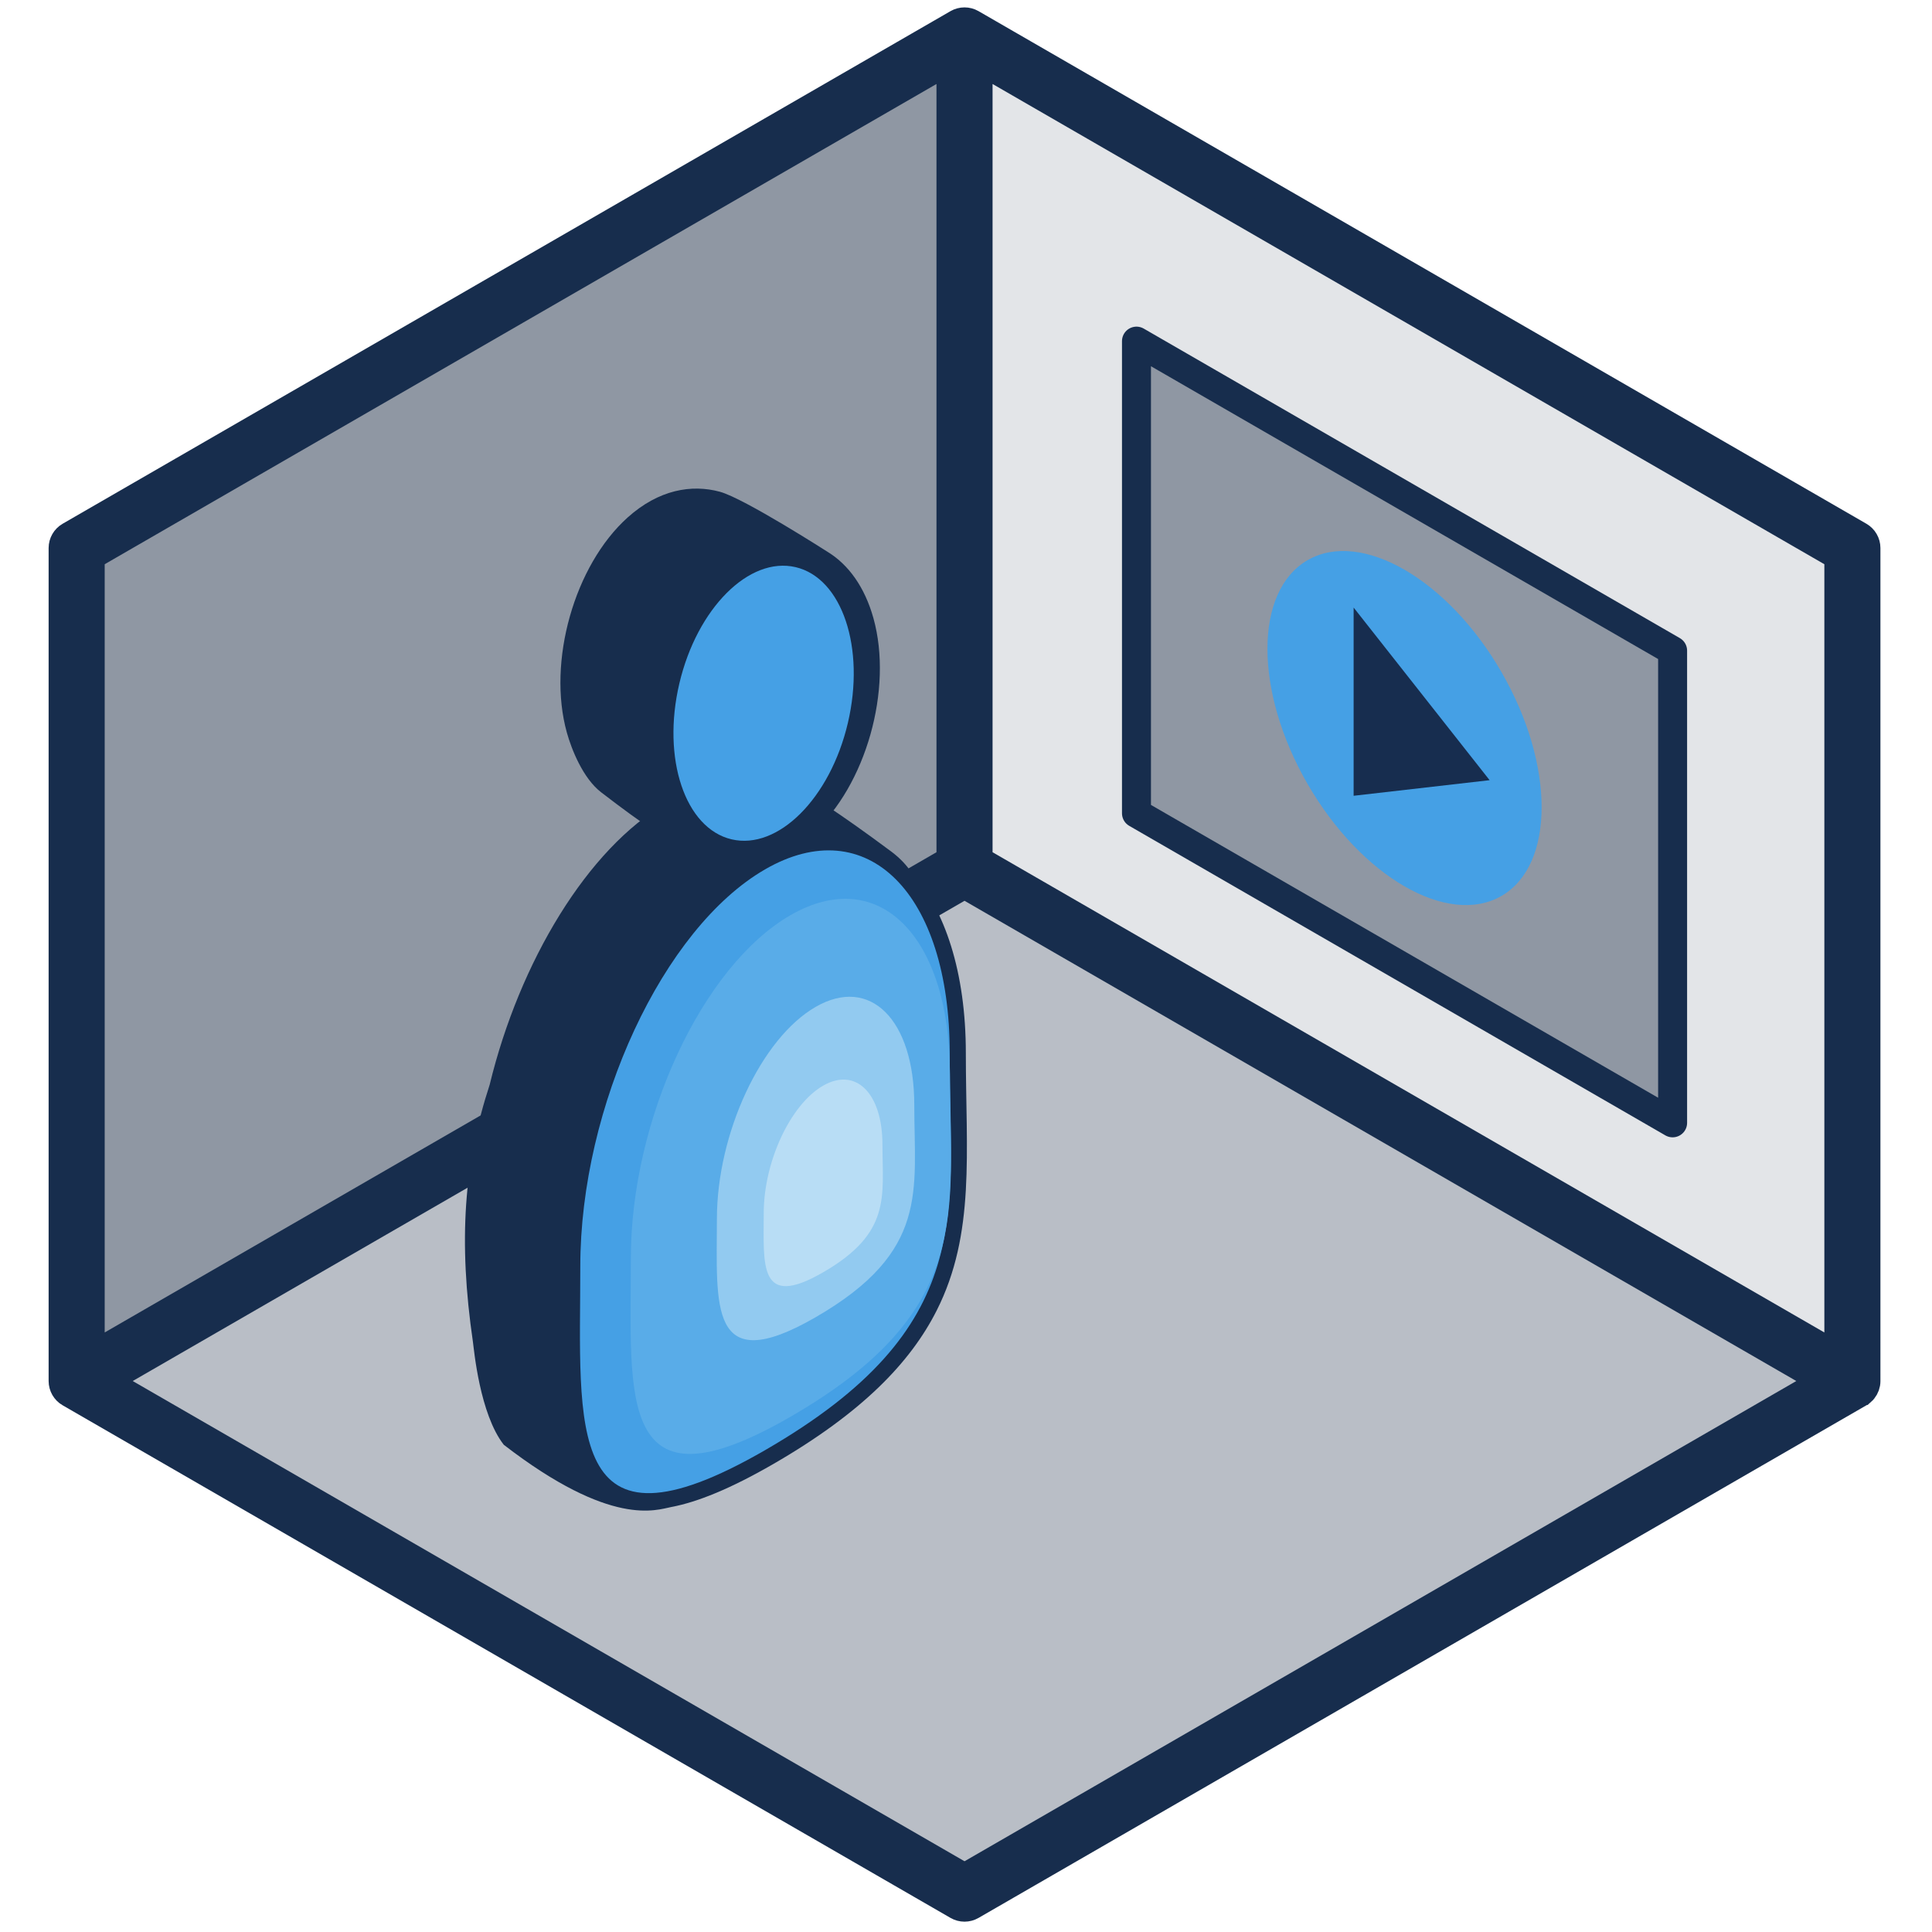 <?xml version="1.0" encoding="UTF-8"?>
<svg id="Ebene_1" data-name="Ebene 1" xmlns="http://www.w3.org/2000/svg" viewBox="0 0 2000 2000">
  <defs>
    <style>
      .cls-1 {
        fill: #b9bec6;
      }

      .cls-1, .cls-2, .cls-3, .cls-4, .cls-5, .cls-6, .cls-7, .cls-8, .cls-9, .cls-10, .cls-11 {
        fill-rule: evenodd;
      }

      .cls-2 {
        fill: #e3e5e8;
      }

      .cls-3, .cls-12 {
        fill: #45a0e5;
      }

      .cls-4 {
        fill: #59ace8;
      }

      .cls-5 {
        stroke-linecap: round;
        stroke-linejoin: round;
        stroke-width: 30px;
      }

      .cls-5, .cls-9 {
        stroke: #172d4d;
      }

      .cls-5, .cls-10 {
        fill: #8f97a3;
      }

      .cls-6 {
        fill: #b8ddf5;
      }

      .cls-7 {
        fill: #172d4f;
      }

      .cls-8, .cls-9 {
        fill: #172d4d;
      }

      .cls-9 {
        stroke-miterlimit: 10;
        stroke-width: 25px;
      }

      .cls-11 {
        fill: #92caf0;
      }
    </style>
  </defs>
  <polygon class="cls-1" points="79.36 1429.63 998.48 898.98 1917.59 1429.63 998.48 1960.28 79.36 1429.63"/>
  <polygon class="cls-2" points="998.47 36.67 1917.59 567.32 1917.59 1429.63 998.47 898.98 998.47 36.67"/>
  <g>
    <polygon class="cls-10" points="79.35 567.33 998.47 36.68 998.47 898.98 79.35 1429.63 79.35 567.33"/>
    <path class="cls-9" d="M1928.59,1441.96c.69-.61,1.31-1.28,1.88-1.99,2.32-2.89,3.65-6.52,3.65-10.34,0-.11,0-.22-.01-.33V567.32c0-5.9-3.15-11.36-8.26-14.31L1006.73,22.36c-5.11-2.95-11.41-2.95-16.52,0-.01,0-.02,.01-.03,.02L71.09,553.01c-5.11,2.95-8.26,8.41-8.26,14.31v862.31c0,5.91,3.15,11.37,8.26,14.31,.06,.03,.12,.06,.17,.09l918.96,530.56c5.1,2.95,11.41,2.95,16.52,0l919.11-530.65c.89-.52,1.72-1.11,2.49-1.77,.06-.05,.11-.09,.17-.14,.03-.02,.05-.05,.08-.07ZM1015,65.3l886.07,511.57v824.14s-796-459.57-886.07-511.57V65.3ZM95.88,576.87L981.94,65.3V889.44L95.88,1401.01V576.87ZM998.48,1941.2L112.41,1429.63l886.06-511.57,886.07,511.57-886.06,511.57Z"/>
  </g>
  <g id="Avatar">
    <path class="cls-3" d="M698.09,845.81c105.53-60.93,191.21,24.31,191.21,190.23s29.74,283.45-191.21,411.02c-208.67,120.47-191.22-24.3-191.22-190.22s85.68-350.09,191.22-411.02Z"/>
    <path class="cls-8" d="M775.55,809.98c-26.36-2.73-55.37,3.83-85.8,21.4-81.25,46.91-151.88,163.95-182.85,291.55-26.55,81.03-32.64,161.46-17.3,266.4,1.04,7.1,6.91,74.41,31.94,106.32,111.62,86.09,157.99,67.31,173.48,64.38,26.91-5.07,61.38-19.01,105.26-44.35,92.15-53.2,142.07-105.15,169.29-158.9,40.32-79.62,30.26-164.06,30.26-266.55,0-84.27-21.9-148.67-56.1-186.7-4.8-7.4-11.73-15.05-21.35-22.2-111.81-83.09-118.21-73.7-118.21-73.7-7.35-4.24-16.42-4.19-23.72,.14l-4.9,2.22Zm106.17,90.72c15.33,35.9,24.25,81.57,24.25,135.34,0,102.49,10.06,186.94-30.26,266.55-27.22,53.75-77.15,105.71-169.29,158.91-29.9,17.26-55.43,29.24-77.18,36.72,3.69,9.56,8.64,17.35,15.57,22.82,10.19,8.04,24.48,9.93,44.02,6.24,24.28-4.58,55.18-17.61,94.77-40.46,84.61-48.85,131.23-95.74,156.22-145.1,38.01-75.06,26.66-154.87,26.66-251.49,0-54.94-9.65-100.58-26.84-134.16-14.46-28.26-34.15-47.66-57.93-55.36Zm-37.91-2.6c.68,1.24,1.34,2.5,1.99,3.78,17.19,33.58,26.84,79.22,26.84,134.16,0,96.62,11.35,176.44-26.66,251.49-24.99,49.36-71.61,96.25-156.22,145.1-26.46,15.28-49.03,26.16-68.35,33.07-6.29-41.89-4.02-96.99-4.02-154.67,0-159.85,81.21-337.89,182.88-396.59h0c15.09-8.71,29.67-14.14,43.53-16.33Z"/>
    <path class="cls-8" d="M586.82,758.41c4.71,16.88,16.51,47.16,35.47,61.76,88.61,68.28,103.18,66.44,123.44,69.11,30.09,3.97,63.4,2.23,95.53-26.62,55.1-49.45,83.41-149.21,62.92-222.71-9.11-32.67-26.11-55.34-46.53-68.09-.88-.55-87.04-55.86-112.38-62.78-29.28-8-63.4-2.23-95.53,26.62h0c-55.1,49.45-83.41,149.21-62.92,222.71Zm227.91-152.02c10.74,70.58-17.22,157.12-67.31,202.09-4.62,4.15-9.29,7.84-13.98,11.1,6.65,12.78,15.59,21.48,26.53,24.97,15.37,4.89,32.87-1.49,49.95-16.82,43.3-38.87,65.16-117.39,49.05-175.16-6.55-23.51-18.21-39.52-34.07-44.56-3.3-1.05-6.7-1.58-10.17-1.61Zm-44.61,23.02c2.89,49.95-16.25,106.46-49.23,139.54-2.89-49.95,16.25-106.46,49.23-139.54Z"/>
    <path class="cls-3" d="M791.94,899.99c105.53-60.93,191.21,24.31,191.21,190.23s29.74,283.45-191.21,411.02c-208.67,120.47-191.22-24.3-191.22-190.22s85.68-350.09,191.22-411.02Z"/>
    <path class="cls-4" d="M818.2,947.45c91.14-52.62,165.13,21,165.13,164.28s25.68,244.8-165.13,354.96c-180.21,104.04-165.14-20.98-165.14-164.28s74-302.35,165.14-354.97Z"/>
    <path class="cls-11" d="M844.3,1042.36c56.38-32.55,102.16,12.99,102.16,101.64s15.89,151.45-102.16,219.61c-111.49,64.37-102.17-12.98-102.17-101.64s45.78-187.05,102.17-219.61Z"/>
    <path class="cls-6" d="M852.06,1123.9c33.91-19.58,61.45,7.81,61.45,61.13s9.56,91.09-61.45,132.09c-67.06,38.72-61.45-7.81-61.45-61.13s27.53-112.51,61.45-132.09Z"/>
    <ellipse class="cls-12" cx="790.49" cy="728.02" rx="144.73" ry="89.59" transform="translate(-99.34 1330.58) rotate(-76.75)"/>
  </g>
  <g id="Fernseher_rechts" data-name="Fernseher rechts">
    <polygon class="cls-5" points="1176.48 353.14 1731.48 673.57 1731.48 1162.35 1176.48 841.92 1176.48 353.14"/>
    <g id="Videobutton">
      <ellipse class="cls-12" cx="1453.97" cy="753.67" rx="115.88" ry="200.7" transform="translate(-182.04 827.96) rotate(-30)"/>
      <path class="cls-7" d="M1542.06,807.64l-140.79,16.14v-194.84l140.79,178.71Z"/>
    </g>
  </g>
</svg>